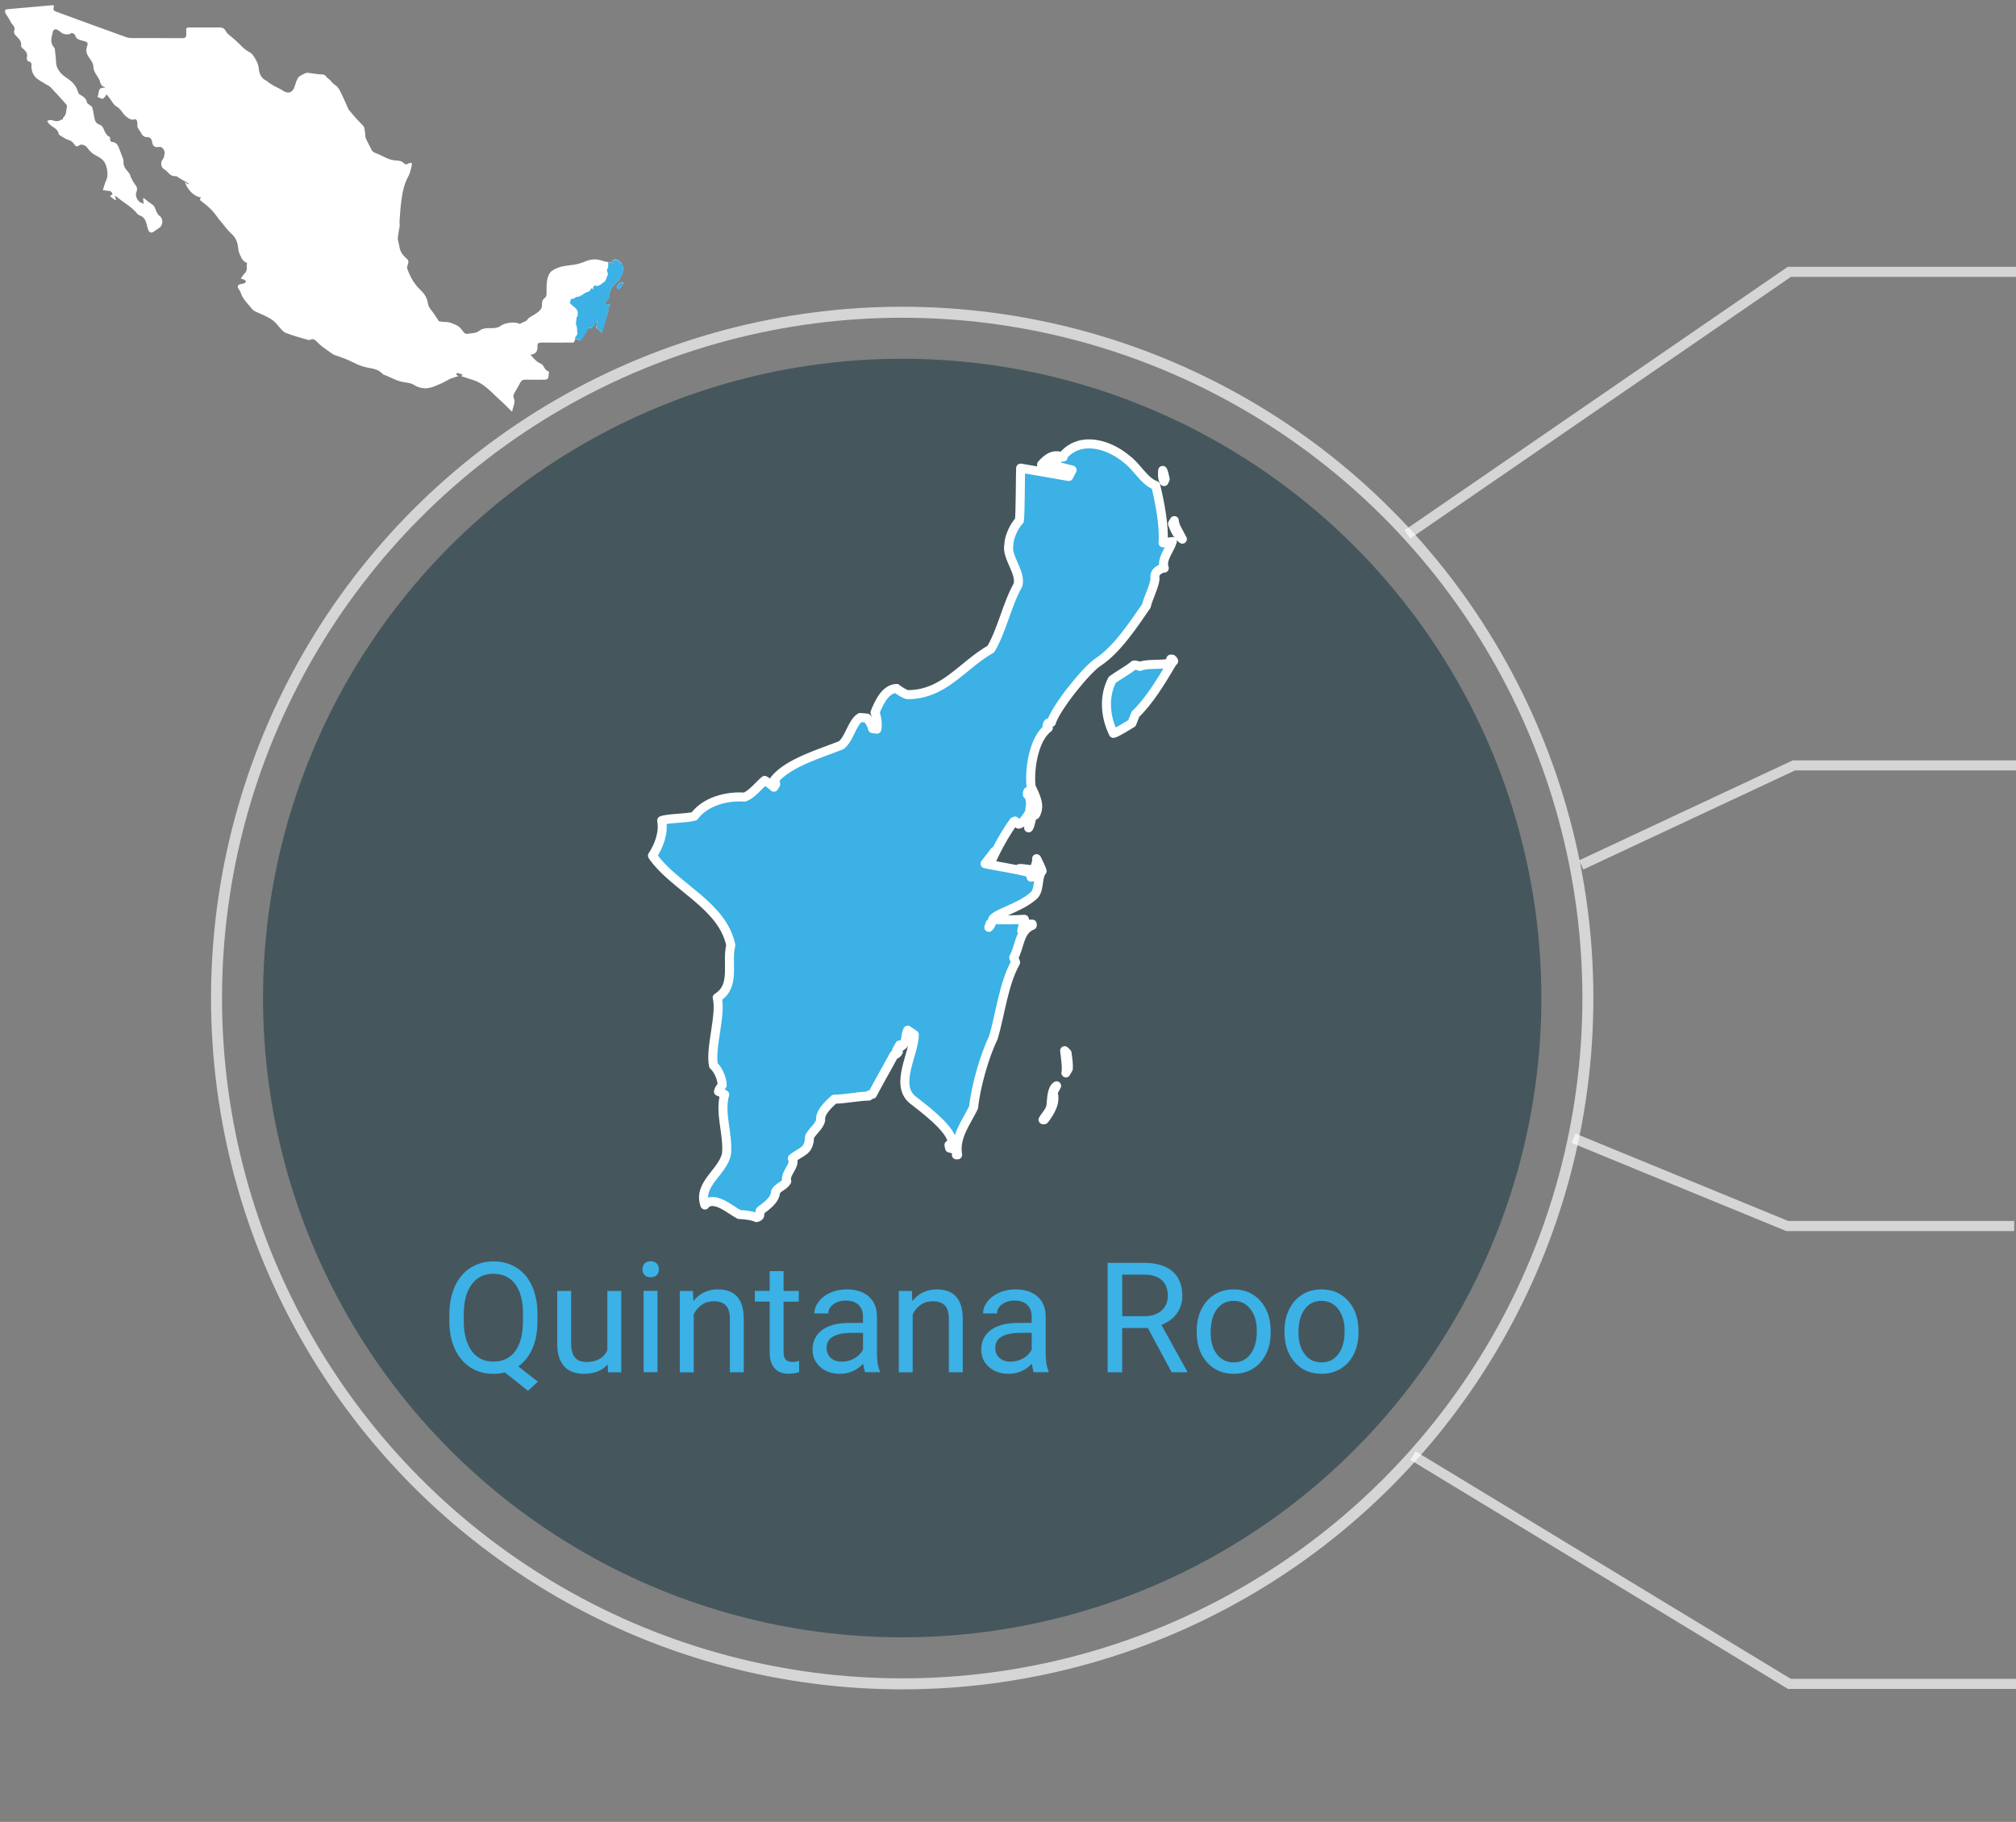 <?xml version="1.0" encoding="UTF-8"?><svg id="estados" xmlns="http://www.w3.org/2000/svg" viewBox="0 0 306.04 276.52"><rect x="0" y="0" width="306.04" height="276.52" fill="#808080" stroke="none"/><defs><style>.cls-1{stroke-width:1.53px;}.cls-1,.cls-2,.cls-3{stroke:#fff;}.cls-1,.cls-3{fill:none;opacity:.67;stroke-miterlimit:10;}.cls-4{fill:#fff;}.cls-4,.cls-5,.cls-6{stroke-width:0px;}.cls-5,.cls-2{fill:#3bb1e6;}.cls-6{fill:#0a2f3a;opacity:.5;}.cls-2{stroke-linecap:round;stroke-linejoin:round;stroke-width:1.37px;}.cls-3{stroke-width:1.67px;}</style></defs><g id="qroo-icono"><circle class="cls-6" cx="136.96" cy="151.48" r="97.03"/><circle class="cls-3" cx="136.96" cy="151.48" r="104.09"/><path class="cls-5" d="m81.59,200.51c0,1.6-.25,2.99-.76,4.15s-1.22,2.07-2.15,2.72l2.97,2.33-1.5,1.38-3.5-2.78c-.55.14-1.13.21-1.73.21-1.31,0-2.47-.32-3.48-.96-1.01-.64-1.8-1.56-2.36-2.75-.56-1.19-.85-2.57-.86-4.14v-1.2c0-1.6.28-3.01.83-4.23.56-1.23,1.34-2.16,2.36-2.81s2.18-.98,3.49-.98,2.52.32,3.53.97c1.02.65,1.8,1.58,2.34,2.79.55,1.21.82,2.63.82,4.25v1.06Zm-2.19-1.07c0-1.96-.39-3.46-1.17-4.52-.78-1.06-1.89-1.59-3.34-1.59s-2.46.53-3.26,1.58-1.2,2.52-1.23,4.39v1.22c0,1.9.4,3.4,1.19,4.5.79,1.1,1.9,1.64,3.31,1.64s2.51-.52,3.29-1.55c.78-1.03,1.18-2.51,1.2-4.43v-1.23Z"/><path class="cls-5" d="m92.26,207.06c-.82.97-2.03,1.45-3.62,1.45-1.32,0-2.32-.38-3.01-1.15s-1.04-1.9-1.04-3.4v-8.03h2.11v7.98c0,1.87.76,2.81,2.28,2.81,1.61,0,2.69-.6,3.22-1.8v-8.98h2.11v12.35h-2.01l-.05-1.22Z"/><path class="cls-5" d="m97.53,192.65c0-.34.1-.63.31-.87.21-.24.52-.35.93-.35s.72.12.94.35c.21.24.32.53.32.87s-.11.63-.32.86c-.21.23-.52.34-.94.34s-.72-.11-.93-.34c-.21-.23-.31-.51-.31-.86Zm2.28,15.62h-2.11v-12.35h2.11v12.35Z"/><path class="cls-5" d="m105.19,195.93l.07,1.55c.94-1.19,2.18-1.78,3.7-1.78,2.61,0,3.93,1.47,3.95,4.42v8.16h-2.11v-8.17c0-.89-.21-1.55-.61-1.97-.4-.43-1.02-.64-1.87-.64-.68,0-1.29.18-1.8.55-.52.37-.92.84-1.21,1.44v8.8h-2.11v-12.35h2Z"/><path class="cls-5" d="m118.95,192.94v2.99h2.31v1.63h-2.31v7.67c0,.5.1.87.31,1.11.21.25.56.37,1.05.37.24,0,.58-.05,1-.14v1.7c-.56.15-1.1.23-1.62.23-.94,0-1.65-.29-2.13-.86-.48-.57-.72-1.38-.72-2.43v-7.66h-2.25v-1.63h2.25v-2.99h2.11Z"/><path class="cls-5" d="m131.34,208.28c-.12-.24-.22-.68-.3-1.3-.98,1.02-2.15,1.53-3.52,1.53-1.22,0-2.22-.34-3-1.03-.78-.69-1.17-1.56-1.17-2.62,0-1.29.49-2.28,1.47-3s2.35-1.07,4.13-1.07h2.05v-.97c0-.74-.22-1.33-.66-1.76-.44-.44-1.09-.66-1.95-.66-.75,0-1.38.19-1.89.57-.51.38-.76.84-.76,1.38h-2.12c0-.62.22-1.21.66-1.79s1.03-1.03,1.78-1.36c.75-.33,1.57-.5,2.47-.5,1.42,0,2.54.36,3.34,1.07.81.71,1.23,1.69,1.26,2.94v5.68c0,1.13.14,2.04.43,2.7v.18h-2.21Zm-3.5-1.61c.66,0,1.29-.17,1.88-.51.59-.34,1.02-.79,1.29-1.33v-2.53h-1.65c-2.59,0-3.88.76-3.88,2.27,0,.66.22,1.18.66,1.55.44.37,1.01.56,1.7.56Z"/><path class="cls-5" d="m138.43,195.93l.07,1.55c.94-1.19,2.18-1.78,3.7-1.78,2.61,0,3.93,1.47,3.95,4.42v8.16h-2.11v-8.17c0-.89-.21-1.55-.61-1.97-.4-.43-1.02-.64-1.87-.64-.68,0-1.29.18-1.8.55-.52.37-.92.84-1.21,1.44v8.8h-2.11v-12.35h2Z"/><path class="cls-5" d="m156.95,208.28c-.12-.24-.22-.68-.3-1.3-.98,1.02-2.15,1.53-3.52,1.53-1.22,0-2.22-.34-3-1.03-.78-.69-1.17-1.56-1.17-2.62,0-1.29.49-2.28,1.47-3s2.35-1.07,4.13-1.07h2.05v-.97c0-.74-.22-1.33-.66-1.76-.44-.44-1.09-.66-1.95-.66-.75,0-1.38.19-1.89.57-.51.38-.76.84-.76,1.38h-2.12c0-.62.22-1.21.66-1.79s1.03-1.03,1.78-1.36c.75-.33,1.57-.5,2.47-.5,1.42,0,2.54.36,3.34,1.07.81.71,1.23,1.69,1.26,2.94v5.68c0,1.13.14,2.04.43,2.7v.18h-2.21Zm-3.5-1.61c.66,0,1.29-.17,1.88-.51.59-.34,1.02-.79,1.29-1.33v-2.53h-1.65c-2.59,0-3.88.76-3.88,2.27,0,.66.22,1.18.66,1.55.44.37,1.01.56,1.7.56Z"/><path class="cls-5" d="m174.25,201.56h-3.9v6.72h-2.2v-16.61h5.5c1.87,0,3.31.43,4.32,1.28,1.01.85,1.51,2.09,1.51,3.72,0,1.03-.28,1.94-.84,2.7-.56.77-1.34,1.34-2.33,1.72l3.9,7.05v.14h-2.35l-3.61-6.72Zm-3.9-1.79h3.37c1.09,0,1.95-.28,2.6-.85.64-.56.96-1.32.96-2.26,0-1.03-.31-1.82-.92-2.37s-1.5-.83-2.65-.83h-3.35v6.31Z"/><path class="cls-5" d="m181.66,201.99c0-1.21.24-2.3.71-3.26.48-.97,1.14-1.71,1.99-2.24s1.82-.79,2.9-.79c1.68,0,3.04.58,4.08,1.75s1.56,2.71,1.56,4.64v.15c0,1.2-.23,2.28-.69,3.24-.46.95-1.12,1.7-1.97,2.23-.86.53-1.84.8-2.95.8-1.67,0-3.03-.58-4.07-1.75-1.04-1.16-1.56-2.7-1.56-4.62v-.15Zm2.12.25c0,1.37.32,2.47.95,3.3s1.49,1.24,2.55,1.24,1.92-.42,2.56-1.26c.63-.84.95-2.02.95-3.53,0-1.35-.32-2.45-.96-3.29-.64-.84-1.5-1.26-2.56-1.26s-1.88.41-2.52,1.24-.96,2.02-.96,3.56Z"/><path class="cls-5" d="m194.99,201.99c0-1.21.24-2.3.71-3.26.48-.97,1.14-1.71,1.99-2.24s1.82-.79,2.9-.79c1.68,0,3.04.58,4.08,1.75s1.56,2.71,1.56,4.64v.15c0,1.2-.23,2.28-.69,3.24-.46.95-1.12,1.7-1.97,2.23-.86.53-1.84.8-2.95.8-1.67,0-3.03-.58-4.07-1.75-1.04-1.16-1.56-2.7-1.56-4.62v-.15Zm2.12.25c0,1.37.32,2.47.95,3.3s1.49,1.24,2.55,1.24,1.92-.42,2.56-1.26c.63-.84.95-2.02.95-3.53,0-1.35-.32-2.45-.96-3.29-.64-.84-1.5-1.26-2.56-1.26s-1.88.41-2.52,1.24-.96,2.02-.96,3.56Z"/><path id="QROO" class="cls-2" d="m158.53,169.95h-.19c.41-.72,1.19-1.4,1.22-2.34.1-.78.06-2.32.84-2.81l-.56,1.03c.55,1.43-.48,3.03-1.31,4.12h0Zm3.65-7.77l-.37.66c.19-.56-.12-2.77-.19-3.37l.37.37c.08.53.24,1.81.19,2.34Zm15.55-61.24c-1.37,2.33-3.36,5.59-5.36,7.45l-.54,1.38c-.38.22-2.41,1.5-2.81,1.54-1.23-2.5-1.51-5.59-.17-8.14.7-.52,2.68-1.67,3.3-2.23.29-.05.63.13.89.2,1.19-.49,3.26-.15,4.47-.5.02-.07.26-.54.22-.6h.22c.08.05.19.22.22.3-.09.04-.39.52-.45.6h0Zm1.01-20.51l.75,1.4c-.73-.46-1.22-1.56-1.5-2.34l.28-.47c-.01.39.26,1.08.47,1.4Zm-1.86-7.72l-.17.38c-.32-.68-.22-.95-.21-1.69.18.28.3.99.37,1.31Zm-69.87,110.18c-1.14-3.16,2.74-4.99,3.28-7.77.29-2.92-1.1-6.2-.28-8.99-.21-.15-.69-.39-.94-.47.06-.28.37-.74.56-.94.01-.95-.59-2.37-1.31-3-.57-2.6,1.21-7.69.56-10.3,2.86-1.76,1.38-5.23,2.06-7.96-1.27-6.12-8.62-8.85-11.89-13.58.99-1.52,1.74-3.5,1.4-5.34,1.07-.38,3.78-.31,4.96-.66,1.66-2.24,4.89-3.09,7.58-2.9.98-.23,2.34-1.91,3.09-2.53.38.21,1.09.72,1.4,1.03l.28-.47-.19-.66c2.09-2.6,7.03-4,10.11-5.24,1.28-.95,1.63-3.4,2.9-4.21l1.03.09c.33.34.76,1.12.84,1.59l.66.09c.16-.67-.01-1.9-.28-2.53.58-1.42,1.53-3.59,3.28-3.65.35.32,1.14.79,1.59.94,5.6.04,8.23-4.34,12.73-6.93,1.7-2.91,2.45-6.79,4.12-9.74.46-1.95-1.82-4.23-1.4-6.09,0-1.11.81-2.87,1.59-3.65.16-.67.15-7.14.2-7.97l7.3,1.27.51-.98-2.76-.69.46-.61-.09-.19c-.61.14-1.14.96-1.78,1.03v.19l.19.09-.28.09-.28-.09c-.08-.15-.11-.49-.09-.66.97-1.05,1.81-1.67,3.28-1.12l.04-.28c2.64-2.99,6.97-1.66,9.64.63,1.46,1.03,2.64,3.38,4.36,3.95.6,2.45,1.33,6.15,1.12,8.71l1.4-.19c-.39,1.3-1.72,2.68-1.22,4.03h-.28c-.79.39-1.27.67-1.12,1.69-.16,1.2-1.06,2.89-1.31,4.03-1.92,2.8-4.48,6.67-7.3,8.52-1.8,1.14-6.53,7.05-7.12,9.17l-.47.09c-.12.12-.23.39-.19.56l.19.19c-2.22,1.62-2.91,6.3-2.62,8.89.59,1.34,1.52,2.84.66,4.31h-.28c-.38.29-.44,1.61-.75,1.97.04-.39-.11-1.44.09-1.78.27.07.52-.18.75-.28.3-.42.19-1.47.28-1.97-.6-.28-.67-.95-.84-1.5l-.19-.09-.19.09c-.09.1-.11.34-.09.47.58.44.53,1.62.37,2.25.14-.15.38-.37.56-.47-.53.66-1.36,2.57-2.25,2.72-.12-.14-.4-.38-.56-.47l-.19.09c-1.23,1.69-2.42,3.82-3.28,5.71l-.37-.09c.48-.13.74-.66.75-1.12l-1.45,1.88c1.58.36,5.93.98,7.35,1.58l-.37.19v.28l.84-.19c.21-.28.47-.86.37-1.22l-.37-.09c.12.12.23.39.19.56-.85.26-2.03,0-2.81-.37.37-.06,2.04.22,2.43.28.02-.12,0-.37-.09-.47.15-.31.35-.97.28-1.31.23.43.71,1.41.84,1.87-.81.95-.28,3.02-1.4,3.84-2.2,1.85-5.48,2.52-6.11,3.49,1.15.14,3.65.08,4.82,0l-.4,1.76c.42-.21.61-.82,1.03-1.03h.56v.19c-1.99.74-1.91,3.35-2.81,4.87l.28.75c-1.82,3.25-2.33,7.87-3.37,11.42-1.37,2.76-2.71,7.58-3,10.58-1.07,2.23-2.91,4.49-2.43,7.21h-.19c.04-.38-.03-1.14-.19-1.5l-.47.56-.37-.09-.09-.47c.2-.07.41-.37.47-.56-.29-2.05-4.59-5.19-6.07-6.36-2.64-2.34.28-6.84.34-9.82l-1.01-.68c-.38.73-.15,1.98-.94,2.43l-.28-.19-.47.84.28.19c-.09.22-.41.48-.66.47-1.04,1.96-2.27,4.05-3.28,5.99-.06.01-.41.11-.47.09l-.09.09v.09c-1.58.01-3.69.48-5.25.47-.75.72-2.22,1.99-2.05,3.18-.16.9-1.31,1.73-1.69,2.53-.06,2.24-1.16,2.13-2.62,3.28.61,1.06-1.2,2.25-.84,3.46-.38.73-1.31.88-1.69,1.59-.06,1.31-1.44,2.19-2.34,2.9l-.09.75c-.08.13-.32.26-.47.28-.6-.3-1.96-.46-2.62-.46-1.34-.68-3.77-2.96-5.24-1.5Zm43.1-42.14l.19-.56h.19c-.05.08-.29.52-.37.56h0Z"/><path class="cls-4" d="m94.07,42.29c.23-.43.53-.9.53-1.36,0-.45-.13-.96-.61-1.31-.43-.31-.75-.37-1.12.1.1.03.19.06.29.09,0,.04-.02.08-.02.11-.55-.11-1.12-.15-1.65-.33-.89-.32-1.78-.27-2.58.07-.81.34-1.62.54-2.47.61-.95.09-1.84.3-2.64.83-.21.14-.4.39-.5.63-.4.91-.32,1.89-.33,2.86,0,.2-.06.48-.2.57-.39.26-.52.65-.49,1.05.04.7-.43,1.02-.89,1.36-.32.24-.7.41-1.03.64-.18.13-.31.32-.46.48h0s0,0,0,0c-.34.16-.68.31-1.01.47,0,0,0,0-.01,0,0,0,0,0,0,0-.73-.39-2.31-.19-2.94.35-.13.11-.32.16-.5.21-.88.25-1.86-.18-2.72.52-.42.34-1.14.33-1.73.43-.16.03-.43-.04-.52-.16-.38-.47-.67-.95-1.32-1.22-.49-.2-.93-.43-1.48-.42-.38,0-.76-.07-1.03-.1-.28-.42-.52-.79-.76-1.15-.35-.52-.85-.94-.93-1.61-.1-.86-.61-1.52-1.19-2.07-.91-.88-1.49-1.93-1.91-3.09-.07-.18-.04-.44.03-.63.17-.4.19-.71-.2-1.02-.6-.48-.98-1.11-1.07-1.9-.04-.32-.17-.63-.21-.96-.03-.23.02-.47.05-.7.07-.45.16-.9.22-1.35.03-.23-.04-.47-.02-.7.08-1.06.14-2.12.28-3.16.18-1.28.42-2.54,1.07-3.7.27-.47.36-1.05.51-1.59.04-.13-.02-.29-.03-.43-.17.03-.38.02-.51.11-.26.19-.49.14-.67-.05-.34-.38-.78-.38-1.24-.42-.38-.03-.77-.1-1.12-.25-.65-.26-1.25-.62-1.9-.86-.29-.11-.51-.22-.64-.51-.28-.59-.6-1.15-.88-1.73-.05-.1-.03-.24-.05-.36-.05-.42-.08-.85-.18-1.27-.04-.17-.21-.33-.34-.47-.3-.32-.61-.62-.9-.94-.31-.34-.6-.7-.89-1.05-.1-.12-.22-.23-.28-.36-.25-.53-.46-1.09-.72-1.61-.39-.78-.62-1.66-1.45-2.16-.31-.19-.5-.6-.81-.79-.34-.21-.45-.69-.98-.69-.73-.01-1.46-.16-2.2-.25-.1-.01-.21,0-.3.04-.22.09-.44.18-.64.3-.21.13-.46.27-.57.48-.21.38-.35.8-.47,1.21-.28.99-1.01,1.24-1.83.66-.4-.28-.87-.45-1.3-.69-.27-.15-.52-.32-.78-.49-.15-.1-.28-.25-.44-.33-.75-.36-1.03-1.07-1.1-1.78-.08-.84-.48-1.5-.93-2.12-.27-.38-.82-.54-1.19-.86-.49-.42-.93-.91-1.41-1.35-.25-.23-.53-.43-.78-.65-.23-.21-.53-.4-.66-.67-.22-.47-.54-.64-1.03-.63-1.34,0-2.68,0-4.02,0-1.15,0-1-.11-.99,1,0,.47-.14.62-.61.62-2.54-.02-5.08,0-7.63-.01-.28,0-.57-.03-.83-.12-3.48-1.25-6.95-2.52-10.42-3.79-.74-.27-.74-.28-.59-1.06-.18,0-.34-.01-.5,0-2.16.19-4.31.38-6.47.58-.52.05-.59.19-.36.68.08.17.21.31.3.46.1.17.2.34.3.51.11.19.19.42.34.58.28.31.51.6.35,1.06-.1.31.06.54.29.77.4.42.87.82.75,1.52-.02.09.1.24.19.32.45.4.89.78.68,1.5-.04.15.13.53.22.53.46.03.51.33.49.65-.04.63.18,1.23.52,1.65.42.5,1.09.79,1.65,1.16.24.16.54.26.73.46.82.86,1.61,1.74,2.39,2.63.08.09.11.27.08.39-.14.53-.03,1.15-.53,1.56-.07.05-.06.2-.08.3-.1.02-.22.02-.3.07-.35.26-.72.24-1.11.12-.16-.05-.33-.1-.5-.09-.16,0-.31.09-.47.13.1.16.18.35.31.47.51.5,1.33.7,1.46,1.56,0,.06.1.12.16.16.45.25.88.58,1.36.72.37.11.57.3.78.59.19.27.41.55.82.19.28-.25,1,.05,1.2.38.11.19.28.35.43.52.59.7,1.61.82,2.16,1.64.41.62.65,1.97.33,2.66-.23.49-.36,1.02-.56,1.61.27.04.49.1.71.1.4.01.7.12.75.57-.12.07-.23.14-.39.23.3.24.56.44.81.64.04-.03.08-.06.12-.09-.05-.17-.11-.35-.18-.58.12.06.21.08.27.13,1.03.91,2.32,1.51,3.18,2.64.08.1.23.17.36.22.63.23.88.75,1.03,1.35.07.27.12.55.22.81.2.49.53.55.94.23.25-.19.51-.36.76-.53.63-.43.6-1.45-.03-1.86-.16-.1-.27-.31-.36-.49-.16-.31-.23-.67-.43-.94-.18-.24-.48-.38-.73-.57-.27-.21-.53-.43-.8-.64-.04.02-.08.05-.12.07.03.26.06.53.09.79,0,0,0,0,0,.01,0,0,0,0,0,0-.15-.07-.3-.15-.45-.21-.51-.22-.88-1.05-.66-1.56.2-.46.1-.82-.21-1.2-.23-.28-.39-.62-.56-.95-.14-.27-.19-.6-.39-.82-.44-.5-.85-.97-.79-1.69.01-.13-.02-.28-.07-.41-.19-.52-.39-1.04-.59-1.57-.2-.53-.47-.98-1.14-.99-.09,0-.25-.24-.24-.35.06-.34-.09-.48-.37-.6-.12-.05-.18-.23-.27-.35-.35-.42-.31-1.11-.95-1.31-.53-.17-.72-.58-.8-1.09-.08-.52-.18-1.04-.32-1.55-.04-.14-.24-.22-.37-.34-.15-.13-.4-.24-.42-.39-.12-.74-.73-.98-1.26-1.32-.19-.67-.47-1.24-1-1.77-.62-.6-1.46-.93-1.95-1.67-.27-.4-.47-.77-.48-1.27-.02-.69-.13-1.38-.2-2.07,0-.09-.05-.19-.11-.25-.68-.73-.37-1.56-.2-2.34.11-.49.47-.54.88-.24.25.18.49.41.77.51.25.09.55.08.83.06.15-.01.31-.22.43-.19.18.04.44.18.48.32.18.68.72.73,1.28.88.68.18.71.33.52.89-.23.68.01,1.23.42,1.77.26.35.55.79.55,1.19,0,.85.58,1.37.91,2.03.1.2.12.43.21.63.06.13.16.26.27.35.08.07.2.08.3.12.03.04.05.09.08.13-1.18-.13-.84.8-1.13,1.38.29.11.57.33.79.28.22-.06.37-.38.6-.65.18.24.36.49.56.74.29.38.52.87.91,1.08.48.26.72.64,1.01,1.04.2.28.48.51.77.72.19.14.43.19.65.28.18-.07.42-.14.55-.05.13.08.18.33.21.51.03.21-.06.46.02.64.13.32.39.58.54.89.18.37.47.63.86.63.63-.01.75.35.84.85.09.51.39.74.91.65.51-.1.76.23.9.55.12.26.03.64-.03.95-.04.2-.21.38-.32.57-.2.35-.09.98.21,1.21.2.16.43.28.6.47.35.4.72.74,1.31.67.07,0,.14.05.21.09.25.15.5.32.75.47.33.19.66.37.99.56-.02.04-.05.08-.07.12-.16-.1-.31-.19-.51-.31.35,1.03,1.37,2.23,2.46,2.29-.36.38-.03.53.2.71.21.17.42.32.62.49.33.3.68.59.97.93.34.39.64.83.96,1.25.09.12.2.24.3.35.5.59.94,1.24,1.51,1.75.69.61.99,1.32,1.06,2.2.03.33.12.67.25.97.25.55.49,1.13,1.1,1.28-.02.28-.07.48-.04.68.05.39-.05.68-.34.96-.21.2-.35.47-.57.77.24.06.37.07.47.13.13.07.24.18.36.28-.1.1-.18.24-.3.3-.17.07-.36.07-.55.12-.48.12-.56.37-.27.77.09.12.15.27.22.4.15.32.25.67.45.95.31.46.68.88,1.04,1.3.21.24.41.53.67.67.95.49,2,.8,2.86,1.47.46.36.8.88,1.21,1.31.18.19.38.41.62.51.56.23,1.14.41,1.72.59.58.18,1.17.34,1.75.5.08.02.2.03.27,0,.48-.28.78.02,1.09.32.25.24.5.5.78.71.48.36.97.7,1.46,1.04.14.1.29.18.45.24.57.21,1.15.39,1.72.62.56.23,1.09.52,1.64.76.33.15.67.28,1.02.38.98.28,2.08.21,2.84,1.08.1.12.3.15.46.22.56.25,1.12.51,1.69.75.25.1.52.16.78.23.6.16,1.25.1,1.83.47.77.49,1.66.65,2.55.41.62-.17,1.22-.46,1.82-.72.37-.17.72-.4,1.08-.58.23-.11.49-.18.74-.26.16-.05.32-.1.57-.18-.19-.13-.28-.2-.4-.28.13-.1.24-.18.27-.2.32.1.56.18.78.25-.05.05-.14.15-.22.24.65.21,1.27.42,1.9.62,1.64.53,2.69,1.86,3.91,2.94.65.57,1.24,1.2,1.86,1.8.03-.02.08-.03.08-.05.08-.69.57-1.32.2-2.07-.07-.14-.03-.4.06-.56.3-.57.65-1.1.94-1.67.18-.35.41-.49.81-.48,1,.02,2,.02,2.99,0,.16,0,.41-.11.44-.23.09-.31.09-.65.13-.97,0-.01-.05-.04-.07-.05-.42-.14-.6-.48-.8-.84-.08-.15-.25-.3-.41-.36-.66-.28-1.07-.81-1.53-1.34q1.06-.08,1.07-1.14s0-.06,0-.09c-.07-.48.15-.61.61-.61,1.5.02,2.99.01,4.49,0,.22,0,.47.06.54-.29.06-.31.29-.31.49-.15.25.19.44.12.57-.12.23-.39.45-.79.67-1.19-.12.15-.25.29-.36.44.11-.15.24-.29.36-.44,0,0,0,0,0,0,0,0,.01-.01.01-.02h0s0,0,0,0c.14-.14.3-.41.43-.4.47.02.66-.25.83-.6.08-.17.2-.32.31-.48.04.02.08.03.12.05-.03.17-.04.35-.1.51-.11.27-.1.47.18.62.12.07.23.17.33.26.02.02.04.04.06.06h0c.13.4.24.1.28-.03.16-.43.29-.88.42-1.32.19-.62.36-1.24.56-1.91h-.59c.35-.24.82-.23.74-.74-.28-.05-.57-.1-.78-.14.25-.43.61-.78.66-1.17.1-.83.51-1.45,1.08-2,.2-.2.45-.37.58-.61Z"/><path class="cls-4" d="m93.71,43.65c0,.08.05.2.12.23.06.03.2,0,.24-.06.21-.27.4-.56.64-.91-.7-.1-1.06.21-1,.74Z"/><path id="MEX2736" class="cls-5" d="m92.71,50.13h-.02c.04-.08.12-.15.13-.24.01-.08,0-.24.09-.29l-.06.11c.06.15-.05.32-.14.43h0Zm.38-.81l-.04.07c.02-.06-.01-.29-.02-.35l.04.04c0,.06.02.19.02.24Zm1.63-6.41c-.14.24-.35.58-.56.78l-.06.14s-.25.16-.29.16c-.13-.26-.16-.58-.02-.85.07-.05.28-.17.35-.23.03,0,.07.01.09.02.13-.05.34-.02.47-.05,0,0,.03-.06.02-.06h.02s.02.02.02.03c0,0-.04.05-.05.06h0Zm-.01-2.12l.08.15c-.08-.05-.13-.16-.16-.24l.03-.05s.03.11.05.15Zm-.21-.82v.1c-.02-.07-.04-.16-.04-.24.02.03.03.1.04.14Zm-7.19,11.52c-.12-.33.29-.52.34-.81.03-.31-.12-.65-.03-.94-.02-.02-.07-.04-.1-.05,0-.03.04-.08.06-.1,0-.1-.06-.25-.14-.31-.06-.27.13-.8.06-1.08.3-.18.14-.55.22-.83-.13-.64-.9-.93-1.24-1.42.1-.16.18-.37.15-.56.11-.04.4-.03.52-.07.17-.23.51-.32.79-.3.1-.02.25-.2.32-.26.04.02.11.08.15.11l.03-.05-.02-.07c.22-.27.74-.42,1.06-.55.13-.1.17-.36.3-.44h.11s.08.13.09.18h.07c.02-.06,0-.19-.03-.25.06-.15.16-.38.34-.38.04.03.12.08.17.1.59,0,.86-.45,1.33-.73.18-.31.26-.71.43-1.02.05-.2-.19-.44-.15-.64,0-.12.08-.3.17-.38.02-.07.02-.75.02-.83l.8.15.02-.12-.29-.07.05-.06v-.02c-.07.01-.13.1-.2.11v.02h.02s-.03.02-.03.02h-.03s-.01-.06,0-.08c.1-.11.19-.18.34-.12v-.03c.28-.31.73-.17,1.01.07.15.11.28.35.46.41.06.26.14.64.12.91l.15-.02c-.04.14-.18.28-.13.42h-.03c-.08.04-.13.07-.12.18-.02.13-.11.3-.14.42-.2.29-.47.7-.76.89-.19.12-.68.74-.74.96h-.05s-.02.05-.02.07l.02.02c-.23.17-.3.66-.27.93.06.14.16.3.07.45h-.03s-.05.17-.08.21c0-.04-.01-.15,0-.19.03,0,.05-.02.08-.03.03-.04.02-.15.03-.21-.06-.03-.07-.1-.09-.16h-.02s-.02,0-.02,0c0,.01-.01.04,0,.05.06.05.06.17.04.24.01-.02.04-.04.06-.05-.06.07-.14.27-.24.28-.01-.01-.04-.04-.06-.05h-.02c-.13.19-.25.41-.34.61h-.04c.05-.02.08-.08.08-.13l-.15.2c.17.04.62.1.77.17l-.04.02v.03l.09-.02s.05-.09.04-.13h-.04s.02.03.02.05c-.09.03-.21,0-.29-.04.04,0,.21.02.25.03,0-.01,0-.04,0-.05.02-.03.04-.1.03-.14.02.05.07.15.09.2-.08.1-.03.32-.15.4-.23.19-.57.26-.64.36.12.01.38,0,.5,0l-.04.18s.06-.09.11-.11h.06v.02c-.21.08-.2.35-.29.51l.03.08c-.19.34-.24.82-.35,1.2-.14.29-.28.79-.31,1.11-.11.23-.3.47-.25.75h-.02s0-.12-.02-.16l-.05.06h-.04s0-.06,0-.06c.02,0,.04-.04.05-.06-.03-.21-.48-.54-.64-.67-.28-.24.03-.72.04-1.03l-.11-.07c-.04.08-.02.21-.1.25l-.03-.02-.05.09.03.02s-.04.05-.07.05c-.11.2-.24.42-.34.63,0,0-.04.01-.05,0h0v.02c-.17,0-.39.05-.55.05-.08.08-.23.21-.21.33-.02.09-.14.18-.18.26,0,.23-.12.22-.27.34.06.11-.13.24-.09.36-.04.08-.14.09-.18.17,0,.14-.15.23-.24.3v.08s-.04.03-.06.03c-.06-.03-.21-.05-.27-.05-.14-.07-.39-.31-.55-.16Zm4.51-4.41l.02-.06h.02s-.03.05-.04.06h0Z"/><polyline class="cls-1" points="213.65 81.11 271.63 41.26 306.09 41.26"/><polyline class="cls-1" points="214.5 220.93 271.63 255.57 306.09 255.57"/><polyline class="cls-1" points="240.03 131.28 272.32 116.17 306.78 116.17"/><polyline class="cls-1" points="238.87 172.76 271.31 186.08 305.77 186.08"/></g></svg>